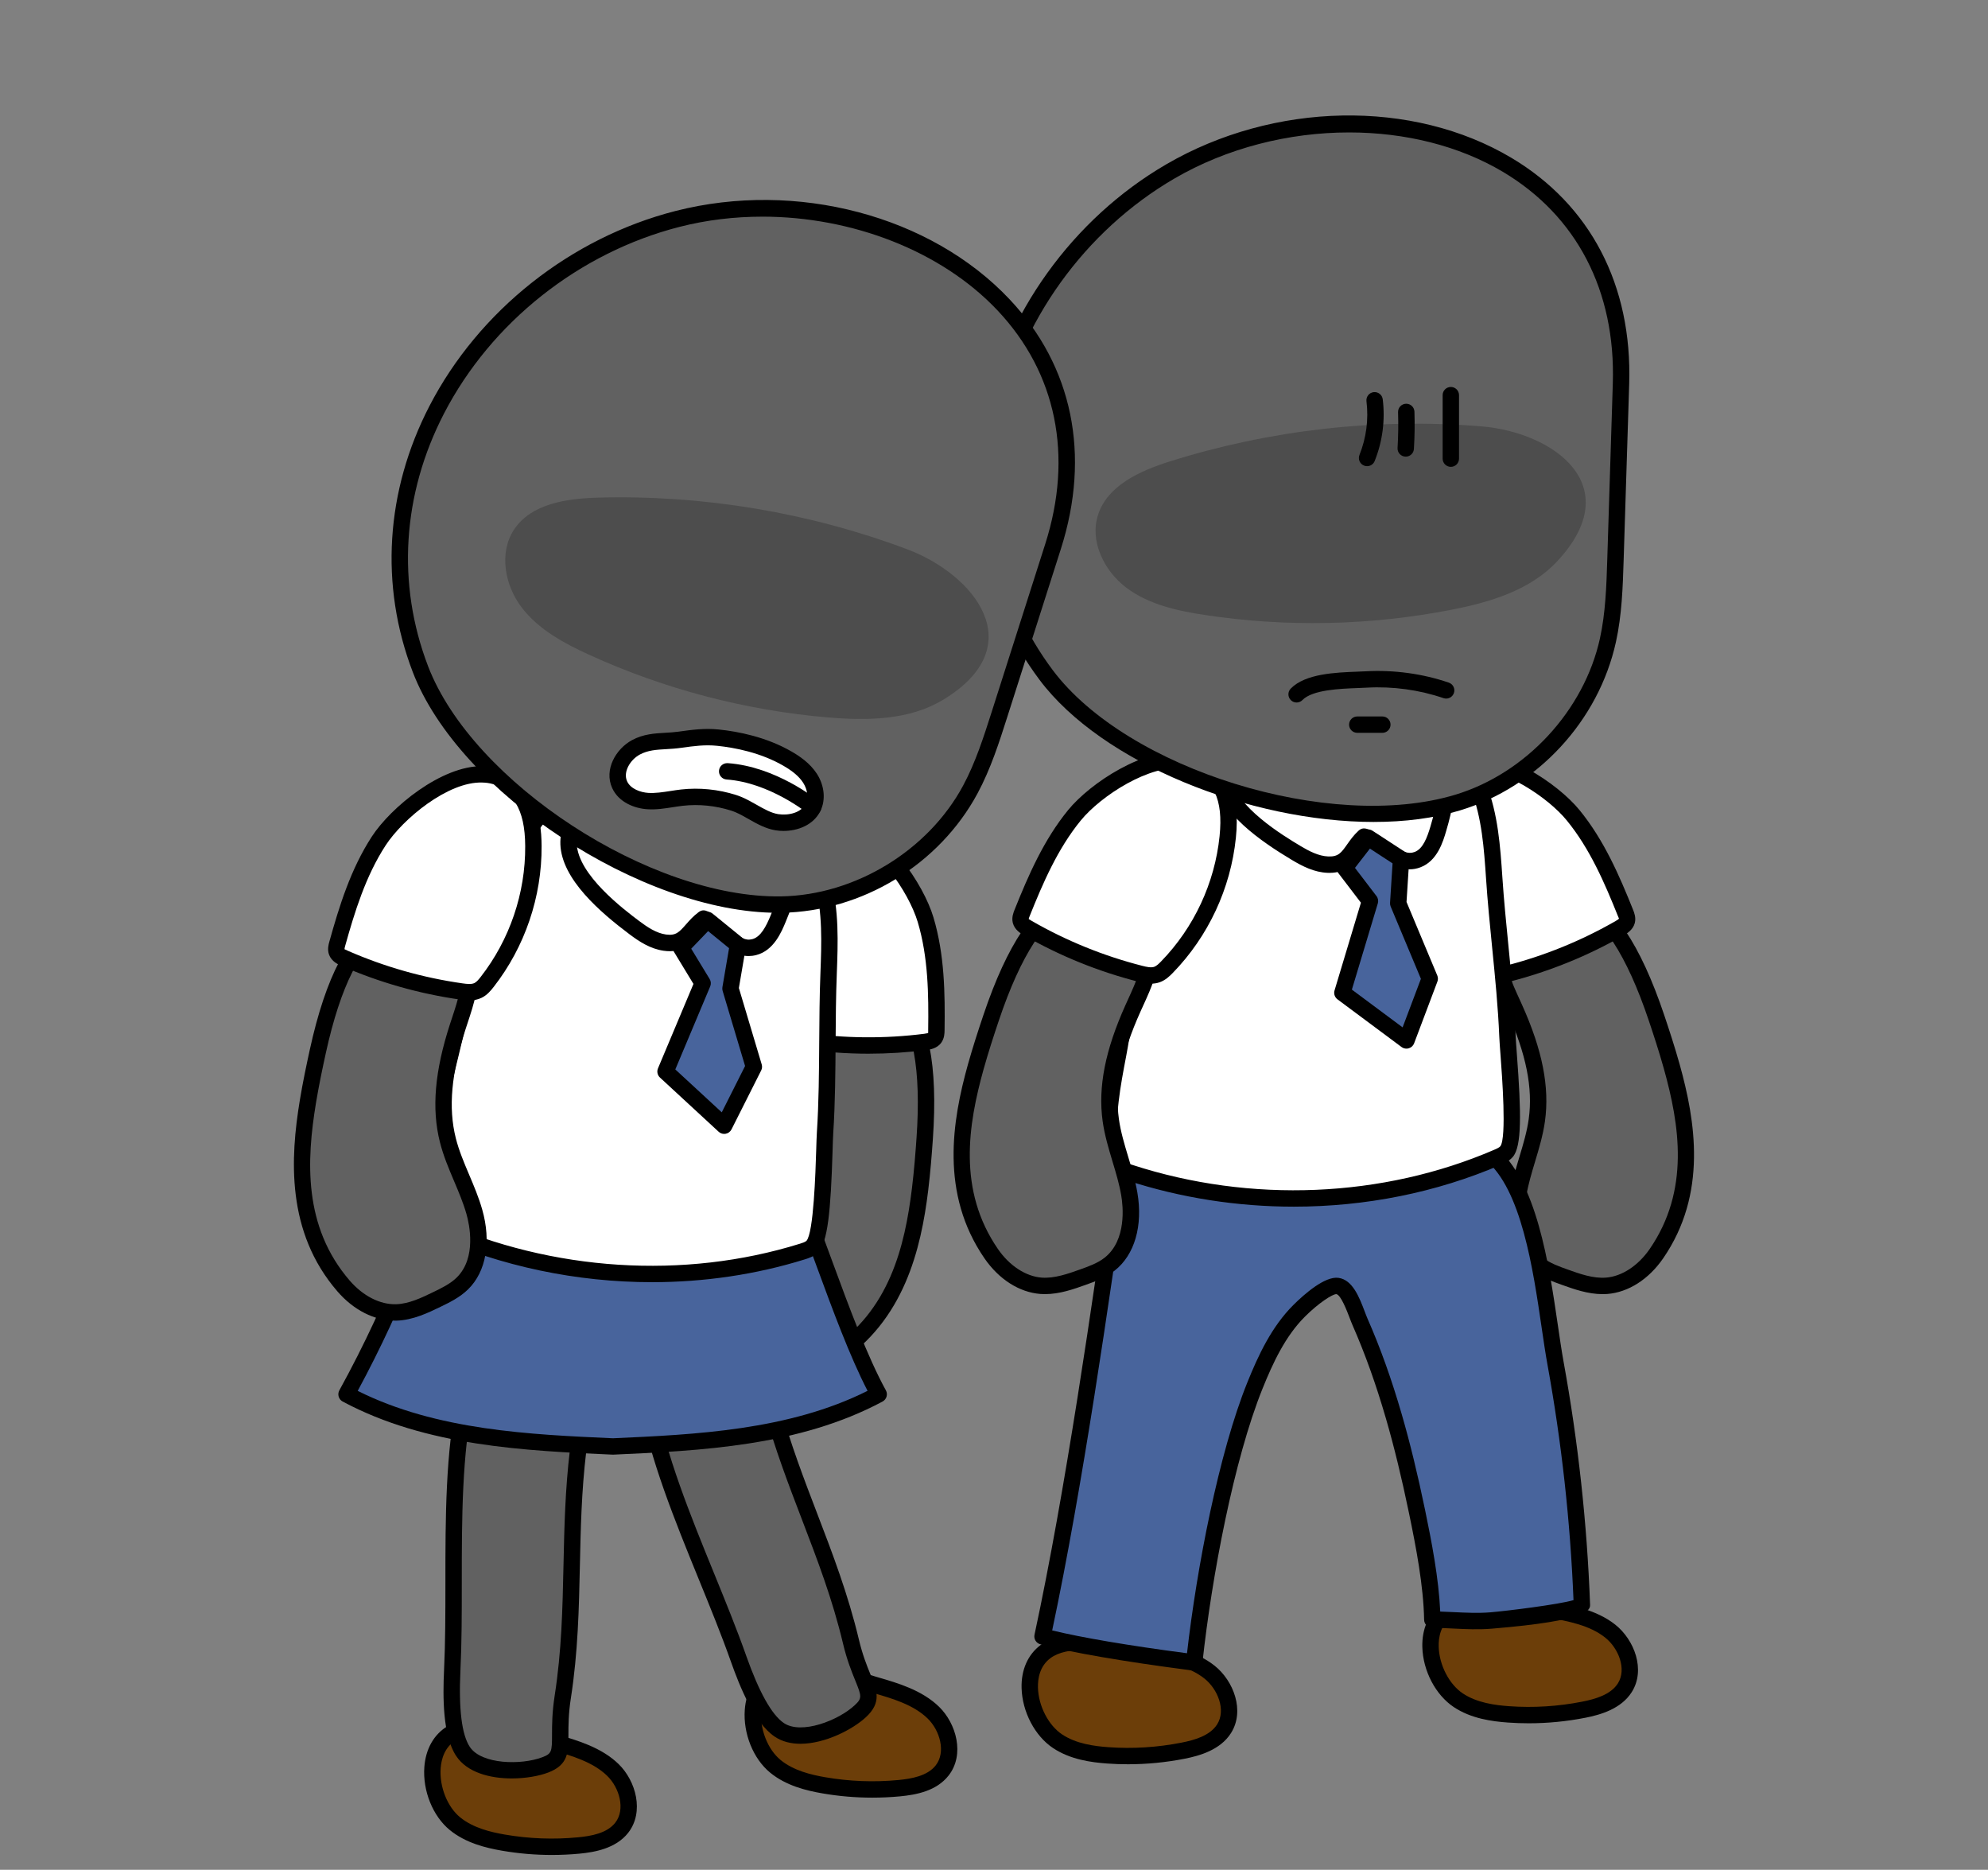 <?xml version="1.0" encoding="UTF-8"?>
<svg xmlns="http://www.w3.org/2000/svg" version="1.1" viewBox="0 0 201 189">
  <rect x="0" y="0" width="201" height="189" fill="#808080" stroke="none"/>
  <defs>
    <style>
      .cls-1 {
        fill: #48649c;
      }

      .cls-2 {
        fill: #6c3e09;
      }

      .cls-3 {
        fill: #4d4d4d;
      }

      .cls-4 {
        fill: #fff;
      }

      .cls-5 {
        fill: #616161;
      }
    </style>
  </defs>
  <!-- Generator: Adobe Illustrator 28.7.1, SVG Export Plug-In . SVG Version: 1.2.0 Build 142)  -->
  <g>
    <g id="_레이어_1" data-name="레이어_1">
      <g>
        <g>
          <path class="cls-5" d="M169.027,107.802c1.797,6.439,2.5,13.039-1.554,18.924-1.17,1.698-2.972,3.082-5.028,3.241-1.441.112-2.853-.376-4.214-.862-.96-.343-1.937-.698-2.737-1.329-2.021-1.593-2.416-4.539-1.983-7.076s1.521-4.932,1.875-7.481c.537-3.861-.651-7.763-2.252-11.317-.897-1.99-1.953-4.047-1.777-6.222.159-1.963,1.406-3.803,3.172-4.676,7.137-3.531,11.253,6.814,12.949,11.852.548,1.628,1.085,3.281,1.55,4.946h-.001Z"/>
          <path d="M162.03,130.811c-1.49,0-2.913-.51-4.079-.927-.961-.342-2.05-.731-2.971-1.457-2.003-1.58-2.858-4.52-2.286-7.866.213-1.247.577-2.456.929-3.628.394-1.308.764-2.544.942-3.827.435-3.133-.259-6.584-2.187-10.862l-.247-.543c-.875-1.914-1.778-3.895-1.6-6.086.181-2.25,1.606-4.351,3.63-5.352,1.93-.954,3.814-1.062,5.597-.322,3.319,1.377,6.102,5.516,8.502,12.652.495,1.472,1.068,3.215,1.564,4.987h0c1.589,5.697,2.836,13.074-1.67,19.618-1.463,2.121-3.521,3.432-5.647,3.597-.159.012-.318.018-.477.018v-.002ZM157.365,91.111c-.794,0-1.612.212-2.47.636-1.513.749-2.578,2.319-2.714,4.001-.143,1.763.67,3.543,1.457,5.266l.249.551c2.061,4.574,2.799,8.314,2.319,11.77-.197,1.409-.604,2.764-.998,4.075-.353,1.174-.686,2.282-.882,3.43-.177,1.026-.573,4.511,1.678,6.288.708.557,1.62.883,2.502,1.197,1.201.431,2.559.921,3.873.817,1.602-.123,3.25-1.203,4.41-2.885,4.093-5.941,3.024-12.551,1.438-18.232-.485-1.735-1.049-3.452-1.537-4.903-2.21-6.564-4.756-10.484-7.568-11.65-.577-.24-1.161-.36-1.759-.36h.002Z"/>
        </g>
        <g>
          <path class="cls-4" d="M159.055,82.404c2.371,2.9,3.895,6.388,5.29,9.864.105.261.211.545.142.817-.087.344-.419.558-.727.735-3.552,2.039-7.382,3.594-11.351,4.607-.558.142-1.156.273-1.698.078-.4-.144-.719-.449-1.015-.754-3.434-3.535-5.633-8.248-6.135-13.152-.168-1.636-.139-3.35.55-4.844,2.989-6.477,12.127-.798,14.945,2.648h-.001Z"/>
          <path d="M151.322,99.43c-.29,0-.593-.038-.892-.146-.568-.204-.984-.601-1.329-.956-3.581-3.686-5.84-8.532-6.364-13.644-.224-2.193-.027-3.87.621-5.275.906-1.961,2.437-3.132,4.433-3.386,4.144-.538,9.675,3.128,11.906,5.857,2.486,3.041,4.039,6.647,5.417,10.08.117.297.313.787.177,1.329-.182.713-.814,1.076-1.118,1.25-3.622,2.079-7.51,3.658-11.559,4.692-.325.082-.787.2-1.291.2h-.001ZM148.656,77.625c-.224,0-.444.013-.657.04-1.438.183-2.466.98-3.137,2.437-.519,1.124-.671,2.526-.479,4.412.487,4.743,2.584,9.239,5.906,12.659.226.233.466.467.701.552.315.113.755.018,1.213-.101,3.903-.996,7.652-2.518,11.143-4.523.248-.142.325-.212.346-.246-.013-.016-.088-.203-.119-.282-1.329-3.311-2.823-6.786-5.162-9.645h0c-1.91-2.337-6.379-5.303-9.758-5.303h.003Z"/>
        </g>
      </g>
      <g>
        <g>
          <path class="cls-2" d="M106.927,176.004c1.48.987,3.304,1.301,5.079,1.427,2.546.181,5.116.021,7.62-.474,1.58-.312,3.275-.858,4.136-2.219,1.154-1.824.216-4.38-1.475-5.723-1.691-1.342-3.907-1.777-6.029-2.17-2.801-.519-7.992-1.812-10.548.098-2.846,2.126-1.534,7.226,1.218,9.061h-.001Z"/>
          <path d="M114.042,178.332c-.698,0-1.397-.024-2.095-.074-1.634-.117-3.733-.4-5.479-1.565-1.837-1.224-3.115-3.661-3.179-6.065-.05-1.84.634-3.385,1.924-4.348,2.59-1.935,7.216-1.026,10.278-.425l.917.177c2.005.371,4.5.832,6.394,2.335,1.912,1.518,3.09,4.555,1.66,6.813-1.08,1.708-3.186,2.296-4.675,2.59-1.894.373-3.819.562-5.744.562h0ZM109.651,166.768c-1.36,0-2.61.214-3.446.839-1.085.81-1.285,2.067-1.26,2.977.05,1.86,1.054,3.806,2.443,4.732h0c1.422.949,3.248,1.188,4.678,1.29,2.472.178,4.962.02,7.4-.461,1.291-.253,2.866-.694,3.597-1.848.909-1.437.066-3.555-1.29-4.632-1.571-1.247-3.746-1.649-5.666-2.003l-.934-.181c-1.517-.297-3.626-.712-5.52-.712h-.002Z"/>
        </g>
        <g>
          <path class="cls-2" d="M147.445,171.862c1.48.987,3.304,1.301,5.079,1.427,2.546.181,5.116.021,7.62-.474,1.58-.312,3.275-.858,4.136-2.219,1.154-1.824.216-4.38-1.475-5.723-1.691-1.342-3.907-1.777-6.029-2.17-2.801-.519-7.992-1.812-10.548.098-2.846,2.126-1.534,7.226,1.218,9.061h0Z"/>
          <path d="M154.558,174.19c-.698,0-1.397-.024-2.092-.074-1.635-.117-3.734-.4-5.48-1.565-1.837-1.224-3.115-3.661-3.179-6.065-.05-1.84.634-3.385,1.924-4.348,2.591-1.936,7.218-1.026,10.278-.425l.917.177c2.005.371,4.5.832,6.393,2.335,1.912,1.517,3.091,4.554,1.661,6.813-1.08,1.707-3.186,2.296-4.675,2.59-1.894.373-3.819.562-5.746.562h-.001ZM150.168,162.626c-1.36,0-2.61.214-3.446.839-1.085.81-1.285,2.067-1.26,2.977.05,1.86,1.054,3.806,2.443,4.732h0c1.422.949,3.248,1.188,4.678,1.29,2.468.177,4.962.02,7.4-.461,1.291-.255,2.866-.694,3.597-1.848.909-1.437.066-3.555-1.291-4.632-1.569-1.247-3.745-1.649-5.665-2.003l-.934-.181c-1.517-.297-3.626-.712-5.52-.712h-.002Z"/>
        </g>
        <g>
          <path class="cls-1" d="M113.585,115.532c-2.189,15.334-4.918,34.733-8.179,49.876,5.236,1.411,15.661,2.664,15.338,2.636.875-8.16,3.067-20.39,6.14-27.999,1.105-2.736,2.39-5.482,4.484-7.561.687-.682,2.821-2.636,3.85-2.495,1.175.161,1.813,2.549,2.298,3.651,1.363,3.098,2.474,6.301,3.416,9.55.918,3.167,1.672,6.38,2.341,9.608.715,3.45,1.476,7.388,1.543,10.914,2.002.015,3.937.254,5.922.092.836-.068,9.225-.978,9.202-1.6-.305-8.184-1.198-16.345-2.664-24.402-1.082-5.948-1.812-17.333-6.567-21.198-4.688-3.811-13.029-4.335-18.757-4.244-1.979.031-18.054.994-18.366,3.174v-.002Z"/>
          <path d="M120.745,168.872c-.024,0-.049,0-.074-.003s-.053-.005-.078-.011l-.279-.036c-6.747-.876-12.118-1.805-15.123-2.614-.426-.115-.688-.543-.595-.973,3.142-14.591,5.802-33.232,7.939-48.211l.231-1.608h0c.14-.976.984-2.102,9.279-3.098,4.249-.51,8.8-.77,9.894-.786,9.017-.147,15.503,1.347,19.293,4.429,4.133,3.361,5.372,11.812,6.277,17.984.2,1.364.384,2.627.581,3.709,1.472,8.083,2.373,16.332,2.677,24.519.02.528.063,1.633-9.961,2.456-1.328.109-2.631.046-3.893-.016-.696-.034-1.395-.067-2.103-.074-.449-.003-.813-.364-.821-.812-.065-3.447-.821-7.362-1.526-10.761-.741-3.585-1.503-6.708-2.325-9.546-1.012-3.49-2.118-6.58-3.378-9.448-.1-.225-.205-.501-.32-.803-.24-.628-.874-2.297-1.332-2.359-.413.012-1.785.899-3.155,2.261-1.992,1.979-3.244,4.671-4.299,7.284-2.905,7.191-5.138,19.041-6.072,27.65,0,.042,0,.085-.007.131-.046.423-.41.737-.829.737h0ZM106.382,164.803c2.958.723,7.733,1.533,13.632,2.309.99-8.656,3.218-20.239,6.102-27.379,1.122-2.777,2.464-5.649,4.668-7.839,1.107-1.1,3.182-2.919,4.547-2.727,1.432.195,2.11,1.98,2.654,3.413.104.271.198.522.287.725,1.291,2.933,2.421,6.091,3.454,9.652.834,2.88,1.606,6.044,2.358,9.67.666,3.218,1.379,6.893,1.533,10.27.461.015.918.036,1.375.059,1.263.059,2.459.117,3.678.02,1.638-.135,6.943-.791,8.422-1.234-.32-7.948-1.204-15.951-2.631-23.795-.201-1.097-.388-2.379-.592-3.765-.865-5.902-2.049-13.984-5.684-16.938-3.43-2.791-9.749-4.187-18.22-4.059-3.915.062-16.338,1.172-17.571,2.545l-.218,1.526c-2.103,14.74-4.712,33.019-7.793,47.545v.002ZM159.11,162.232v.003-.003Z"/>
        </g>
      </g>
      <g>
        <g>
          <path class="cls-4" d="M113.045,106.618c-.59,3.094-1.182,6.244-.834,9.374.075.679.219,1.401.708,1.878.355.346.844.513,1.315.667,12.043,3.917,25.526,3.468,37.172-1.557.335-.145.68-.301.919-.577,1.09-1.261.175-9.531.091-11.604-.215-5.3-.989-10.722-1.342-16.053-.213-3.119-.438-6.295-1.578-9.207-2.358-6.022-8.686-10.114-15.151-10.282-19.824-.517-18.652,23.464-21.301,37.361h0Z"/>
          <path d="M130.812,121.97c-5.685,0-11.396-.878-16.834-2.646-.477-.155-1.131-.368-1.637-.863-.681-.662-.864-1.573-.954-2.378-.364-3.285.251-6.506.844-9.62h0c.458-2.4.799-5.103,1.162-7.964,1.719-13.596,3.932-30.527,20.974-30.07,6.941.181,13.48,4.625,15.901,10.808,1.198,3.06,1.42,6.31,1.633,9.453.151,2.279.384,4.619.608,6.881.301,3.022.612,6.148.736,9.195.016.404.065,1.047.124,1.831.442,5.887.508,9.279-.417,10.348-.373.431-.88.651-1.217.795-6.517,2.812-13.698,4.23-20.923,4.23h0ZM133.724,70.077c-15.065,0-16.989,15.199-18.687,28.63-.365,2.888-.71,5.615-1.177,8.066h0c-.572,2.994-1.163,6.091-.825,9.127.057.514.156,1.077.462,1.376.214.208.561.332.994.473,11.975,3.893,25.309,3.335,36.589-1.53.27-.117.503-.224.619-.359.64-.874.173-7.095.018-9.14-.061-.808-.109-1.471-.127-1.887-.121-2.998-.43-6.099-.728-9.098-.226-2.276-.461-4.629-.613-6.935-.205-3.016-.417-6.137-1.522-8.96-2.185-5.58-8.108-9.592-14.402-9.756-.202-.005-.403-.007-.6-.007h-.001ZM113.046,106.618h.013-.013Z"/>
        </g>
        <path d="M134.42,88.23c-.059,0-.12,0-.181-.003-1.351-.051-2.537-.655-3.617-1.301h-.001c-3.145-1.883-7.386-4.791-7.89-8.286-.224-1.548.299-3.024,1.553-4.386,1.014-1.1,2.435-1.888,4.469-2.481,2.347-.68,4.57-.88,6.611-.594,2.689.377,5.159,1.622,7.219,2.789,1.438.814,3.041,1.825,3.843,3.506.975,2.048.43,4.354-.213,6.539-.31,1.057-.89,3.022-2.61,3.659-1.509.563-2.649-.191-3.568-.795l-.346-.239c-.717-.502-1.247-.857-1.581-1.063-.191.225-.36.465-.535.713-.644.912-1.371,1.941-3.152,1.941h-.001ZM131.471,85.504c.892.533,1.852,1.031,2.83,1.068,1.03.037,1.317-.389,1.917-1.238.301-.427.642-.909,1.128-1.356.616-.568,1.238-.133,3.291,1.303l.27.187c.909.596,1.434.905,2.121.65.828-.307,1.256-1.418,1.598-2.574.574-1.955,1.03-3.837.305-5.359-.593-1.246-1.944-2.087-3.164-2.777-1.925-1.091-4.218-2.251-6.633-2.59-1.812-.256-3.8-.071-5.918.544-1.732.504-2.912,1.144-3.713,2.013-.913.991-1.283,1.98-1.132,3.026.45,3.12,5.456,6.116,7.102,7.102h-.002Z"/>
        <g>
          <polygon class="cls-1" points="138.319 84.667 135.953 87.724 138.513 91.078 135.724 100.349 142.2 105.168 144.555 98.926 141.37 91.313 141.653 86.84 138.319 84.667"/>
          <path d="M142.2,105.996c-.177,0-.351-.055-.495-.163l-6.476-4.819c-.279-.209-.399-.569-.298-.903l2.668-8.866-2.304-3.018c-.228-.299-.226-.713.003-1.01l2.367-3.057c.267-.342.747-.421,1.107-.187l3.334,2.172c.251.163.394.449.375.747l-.272,4.28,3.111,7.434c.081.195.085.414.011.612l-2.355,6.242c-.092.243-.293.429-.542.503-.077.022-.155.032-.233.032h-.001ZM136.685,100.031l5.128,3.816,1.851-4.906-3.059-7.309c-.049-.117-.07-.245-.062-.372l.253-3.991-2.289-1.492-1.51,1.949,2.174,2.848c.162.212.212.487.135.741l-2.622,8.714v.002Z"/>
        </g>
      </g>
      <g>
        <g>
          <path class="cls-5" d="M98.666,107.802c-1.797,6.439-2.5,13.039,1.554,18.924,1.17,1.698,2.972,3.082,5.028,3.241,1.441.112,2.853-.376,4.214-.862.96-.343,1.937-.698,2.737-1.329,2.021-1.593,2.416-4.539,1.983-7.076-.433-2.536-1.521-4.932-1.875-7.481-.537-3.861.651-7.763,2.252-11.317.897-1.99,1.953-4.047,1.777-6.222-.159-1.963-1.406-3.803-3.172-4.676-7.137-3.531-11.253,6.814-12.949,11.852-.548,1.628-1.085,3.281-1.55,4.946h0Z"/>
          <path d="M105.661,130.811c-.158,0-.317-.005-.476-.018-2.126-.164-4.185-1.476-5.647-3.597-4.507-6.544-3.26-13.921-1.67-19.618h0c.496-1.771,1.069-3.515,1.564-4.987,2.401-7.136,5.183-11.275,8.502-12.652,1.785-.741,3.67-.633,5.597.322,2.025,1.001,3.45,3.102,3.63,5.353.177,2.192-.727,4.174-1.602,6.089l-.245.539c-1.928,4.278-2.622,7.729-2.187,10.862.178,1.283.549,2.52.942,3.827.352,1.172.716,2.381.929,3.629.572,3.345-.283,6.285-2.288,7.865-.919.727-2.009,1.115-2.971,1.459-1.166.417-2.591.926-4.079.926h0ZM99.463,108.024h0c-1.585,5.681-2.654,12.291,1.438,18.232,1.159,1.682,2.808,2.762,4.41,2.885,1.296.1,2.668-.386,3.872-.817.883-.314,1.796-.64,2.502-1.197,2.253-1.777,1.856-5.262,1.68-6.286-.195-1.149-.528-2.257-.882-3.431-.394-1.312-.801-2.667-.998-4.075-.48-3.457.257-7.196,2.319-11.77l.248-.547c.787-1.724,1.6-3.506,1.459-5.269-.136-1.682-1.201-3.252-2.714-4.001-1.503-.743-2.888-.834-4.229-.276-2.812,1.167-5.359,5.086-7.568,11.65-.488,1.451-1.052,3.168-1.537,4.903h0Z"/>
        </g>
        <g>
          <path class="cls-4" d="M108.638,82.404c-2.371,2.9-3.895,6.388-5.29,9.864-.105.261-.211.545-.142.817.087.344.419.558.727.735,3.552,2.039,7.382,3.594,11.351,4.607.558.142,1.156.273,1.698.078.4-.144.719-.449,1.015-.754,3.434-3.535,5.633-8.248,6.135-13.152.168-1.636.139-3.35-.55-4.844-2.989-6.477-12.127-.798-14.945,2.648h.001Z"/>
          <path d="M116.37,99.43c-.504,0-.967-.118-1.291-.2-4.048-1.034-7.936-2.613-11.559-4.691-.303-.175-.936-.538-1.116-1.248-.139-.55.058-1.039.175-1.331,1.378-3.433,2.931-7.039,5.417-10.08h0c2.23-2.729,7.753-6.391,11.906-5.857,1.995.253,3.527,1.424,4.433,3.386.648,1.405.845,3.082.621,5.275-.524,5.112-2.784,9.958-6.364,13.644-.345.356-.762.752-1.329.956-.298.107-.603.146-.892.146h-.001ZM104.015,92.901c.019,0,.102.07.33.202,3.492,2.004,7.241,3.526,11.143,4.522.462.118.901.211,1.213.101.235-.085.475-.32.701-.552,3.322-3.42,5.419-7.916,5.906-12.659.193-1.886.04-3.288-.479-4.412-.671-1.457-1.699-2.254-3.137-2.437-3.424-.439-8.377,2.77-10.414,5.262h0c-2.339,2.859-3.833,6.334-5.163,9.648-.028.071-.105.261-.104.326,0,0,0,0,.003,0h.001ZM108.637,82.404h.013-.013Z"/>
        </g>
      </g>
      <g>
        <g>
          <path class="cls-2" d="M78.387,178.533c1.374,1.13,3.158,1.624,4.911,1.927,2.515.434,5.088.532,7.629.289,1.603-.153,3.345-.527,4.337-1.795,1.33-1.7.652-4.337-.896-5.842-1.548-1.504-3.71-2.158-5.783-2.761-2.735-.796-7.771-2.601-10.505-.956-3.045,1.832-2.248,7.037.308,9.137h0Z"/>
          <path d="M88.195,181.707c-1.689,0-3.374-.143-5.039-.431-1.612-.278-3.672-.767-5.296-2.102h0c-1.705-1.402-2.733-3.955-2.557-6.352.135-1.836.969-3.306,2.348-4.135,2.769-1.67,7.28-.303,10.266.601l.898.268c1.958.569,4.395,1.278,6.128,2.962,1.751,1.701,2.621,4.84.972,6.947-1.228,1.571-3.269,1.952-4.91,2.11-.935.088-1.873.132-2.809.132h-.001ZM78.912,177.893c1.324,1.089,3.114,1.507,4.526,1.751,2.442.421,4.933.518,7.409.28,1.31-.125,2.923-.407,3.763-1.482,1.047-1.339.422-3.529-.821-4.736-1.437-1.398-3.562-2.015-5.436-2.56l-.915-.274c-2.542-.768-6.793-2.055-8.932-.768-1.161.7-1.484,1.929-1.55,2.838-.136,1.855.669,3.892,1.957,4.95h0Z"/>
        </g>
        <g>
          <path class="cls-5" d="M74.672,167.658c.787,2.227,2.227,5.908,4.113,7.191,2.249,1.53,6.434-.23,8.21-1.889,1.833-1.713.125-2.481-.955-7.023-2.01-8.448-5.669-15.229-7.973-23.636-.915-3.339-2.641-6.238-6.219-7.103-4.106-.993-7.266,1.382-6.386,6.269,1.551,8.611,6.275,17.89,9.21,26.19h0Z"/>
          <path d="M80.932,176.262c-.95,0-1.854-.212-2.613-.728-2.051-1.395-3.51-5.006-4.428-7.599h0c-.944-2.671-2.056-5.396-3.233-8.283-2.432-5.964-4.947-12.13-6.011-18.036-.458-2.541.078-4.685,1.511-6.034,1.401-1.321,3.545-1.754,5.885-1.188,3.397.822,5.629,3.337,6.822,7.69,1.058,3.857,2.428,7.435,3.754,10.894,1.542,4.023,3.136,8.184,4.226,12.769.369,1.552.81,2.634,1.164,3.504.667,1.638,1.15,2.823-.449,4.315-1.329,1.24-4.136,2.696-6.628,2.696ZM75.452,167.382c1.3,3.67,2.578,5.952,3.798,6.782,1.76,1.197,5.51-.249,7.179-1.809.74-.692.694-.89.046-2.481-.355-.874-.843-2.069-1.241-3.745-1.066-4.478-2.57-8.404-4.162-12.56-1.34-3.496-2.725-7.111-3.804-11.049-1.034-3.769-2.818-5.84-5.614-6.517-1.786-.433-3.374-.147-4.359.783-1.011.953-1.372,2.564-1.017,4.535,1.033,5.735,3.515,11.82,5.915,17.705,1.184,2.904,2.303,5.649,3.26,8.356h0Z"/>
        </g>
      </g>
      <g>
        <g>
          <path class="cls-2" d="M45.986,184.326c1.374,1.13,3.158,1.624,4.911,1.927,2.515.434,5.088.532,7.629.289,1.603-.153,3.345-.527,4.337-1.795,1.33-1.7.652-4.337-.896-5.842-1.548-1.504-3.71-2.158-5.783-2.761-2.735-.796-7.771-2.601-10.505-.956-3.045,1.832-2.248,7.037.308,9.137h0Z"/>
          <path d="M55.789,187.5c-1.686,0-3.37-.144-5.033-.431-1.613-.278-3.672-.767-5.296-2.102h0c-1.705-1.403-2.733-3.958-2.556-6.355.135-1.836.969-3.303,2.348-4.133,2.77-1.665,7.28-.301,10.265.603l.898.268c1.958.569,4.395,1.278,6.128,2.962,1.751,1.701,2.619,4.84.972,6.947-1.244,1.589-3.399,1.964-4.911,2.108-.936.089-1.876.133-2.815.133h0ZM46.511,183.686c1.324,1.088,3.114,1.507,4.526,1.751,2.446.422,4.94.518,7.409.279,1.311-.124,2.923-.404,3.763-1.48,1.047-1.339.421-3.529-.821-4.736-1.438-1.398-3.562-2.015-5.437-2.56l-.915-.274c-2.541-.767-6.792-2.053-8.932-.768-1.16.698-1.483,1.928-1.55,2.835-.137,1.856.668,3.893,1.956,4.953h0Z"/>
        </g>
        <g>
          <path class="cls-5" d="M45.725,168.829c-.112,2.359-.171,6.312,1.09,8.212,1.504,2.266,6.043,2.218,8.315,1.354,2.345-.893,1.053-2.25,1.769-6.863,1.332-8.581.507-16.242,1.55-24.896.414-3.437-.088-6.774-3.073-8.926-3.427-2.471-7.25-1.466-8.281,3.391-1.818,8.558-.951,18.935-1.369,27.728h-.001Z"/>
          <path d="M51.745,179.765c-2.179,0-4.504-.585-5.62-2.266-1.374-2.071-1.358-5.961-1.227-8.709.134-2.828.135-5.771.136-8.887,0-6.443.003-13.102,1.25-18.975.537-2.526,1.844-4.307,3.68-5.016,1.798-.696,3.944-.283,5.897,1.126,2.836,2.045,3.952,5.217,3.411,9.697-.479,3.97-.561,7.799-.641,11.502-.093,4.309-.189,8.764-.913,13.422-.245,1.577-.245,2.745-.246,3.683,0,1.77-.002,3.048-2.046,3.827-.922.351-2.271.596-3.68.596h-.001ZM51.773,137.239c-.425,0-.834.073-1.213.22-1.296.5-2.239,1.855-2.656,3.815-1.211,5.701-1.213,12.273-1.214,18.629,0,3.136,0,6.097-.138,8.965h0c-.185,3.887.135,6.482.953,7.714,1.177,1.773,5.196,1.852,7.33,1.039.946-.361.979-.562.979-2.28,0-.944.002-2.234.266-3.936.706-4.55.797-8.753.893-13.203.081-3.744.164-7.614.652-11.666.468-3.88-.401-6.471-2.736-8.155-1.041-.751-2.127-1.142-3.117-1.142h0Z"/>
        </g>
      </g>
      <g>
        <g>
          <path class="cls-5" d="M93.022,120.25c-.817,6.635-2.707,12.998-8.712,16.871-1.733,1.118-3.929,1.702-5.888,1.058-1.373-.451-2.489-1.444-3.559-2.416-.754-.685-1.519-1.389-2.015-2.279-1.253-2.247-.485-5.12.89-7.294,1.375-2.175,3.301-3.968,4.608-6.184,1.981-3.358,2.385-7.416,2.273-11.313-.062-2.182-.247-4.487.752-6.427.901-1.751,2.76-2.969,4.726-3.097,7.946-.515,7.768,10.618,7.395,15.92-.12,1.713-.26,3.446-.471,5.161h0Z"/>
          <path d="M80.151,139.276c-.687,0-1.356-.102-1.987-.31-1.578-.518-2.842-1.668-3.858-2.59-.754-.685-1.609-1.461-2.182-2.49-1.242-2.228-.901-5.271.915-8.139.676-1.07,1.477-2.046,2.251-2.993.866-1.057,1.685-2.056,2.343-3.171,1.607-2.725,2.292-6.177,2.158-10.867l-.019-.599c-.071-2.103-.143-4.278.862-6.232,1.033-2.007,3.157-3.399,5.41-3.544,2.145-.138,3.928.486,5.292,1.856,2.535,2.549,3.51,7.439,2.983,14.948-.109,1.546-.249,3.373-.475,5.205h0c-.723,5.871-2.409,13.16-9.086,17.465-1.49.961-3.093,1.46-4.608,1.46h0ZM86.628,99.978c-.156,0-.315.005-.477.016-1.684.109-3.271,1.149-4.043,2.649-.809,1.572-.743,3.528-.68,5.419l.019.607c.144,5.015-.615,8.751-2.387,11.755-.722,1.225-1.62,2.321-2.488,3.38-.777.949-1.511,1.844-2.133,2.827-.557.88-2.263,3.943-.868,6.448.441.791,1.157,1.441,1.849,2.069.946.86,2.017,1.835,3.26,2.242,1.526.503,3.463.142,5.181-.967,6.064-3.91,7.618-10.422,8.339-16.276.221-1.793.36-3.594.466-5.119.486-6.908-.357-11.505-2.505-13.663-.926-.932-2.086-1.389-3.533-1.389v.002Z"/>
        </g>
        <g>
          <path class="cls-4" d="M93.584,92.97c1.073,3.589,1.139,7.394,1.09,11.14-.004.281-.015.584-.184.809-.212.284-.602.354-.953.399-4.063.516-8.197.478-12.25-.113-.57-.083-1.172-.193-1.597-.581-.314-.287-.491-.691-.647-1.087-1.811-4.584-2.028-9.78-.606-14.5.475-1.575,1.16-3.146,2.37-4.26,5.25-4.829,11.501,3.927,12.777,8.192h0Z"/>
          <path d="M87.826,106.509c-2.226,0-4.451-.162-6.658-.484-.673-.097-1.443-.247-2.036-.79-.448-.408-.678-.934-.859-1.394-1.887-4.779-2.111-10.121-.628-15.042.637-2.111,1.463-3.583,2.603-4.63,1.591-1.462,3.459-1.951,5.393-1.421,4.035,1.109,7.728,6.608,8.739,9.985h0c1.127,3.769,1.173,7.693,1.123,11.388-.004.317-.012.845-.348,1.294-.439.589-1.164.681-1.513.725-1.93.245-3.873.368-5.815.368h0ZM84.122,84.193c-.977,0-1.885.396-2.754,1.194-.911.839-1.591,2.075-2.137,3.89-1.376,4.565-1.169,9.522.583,13.956.119.302.249.609.435.781.247.225.706.307,1.157.372,3.984.581,8.031.617,12.026.112.282-.036.381-.071.414-.094-.005-.022-.002-.22,0-.305.048-3.566.005-7.346-1.054-10.891h0c-.923-3.083-4.257-7.946-7.591-8.862-.369-.102-.728-.152-1.078-.152h0Z"/>
        </g>
      </g>
      <g>
        <path class="cls-1" d="M81.877,123.778c1.899,4.919,4.424,12.54,6.966,17.16-8.128,4.353-17.693,4.859-26.903,5.272-9.211-.413-18.776-.919-26.903-5.272,2.541-4.62,4.771-9.411,6.67-14.33l40.171-2.83h-.001Z"/>
        <path d="M61.976,147.037c-8.888-.395-18.878-.843-27.331-5.37-.195-.105-.34-.283-.403-.495-.063-.213-.038-.441.068-.635,2.518-4.577,4.746-9.364,6.624-14.228.115-.301.394-.506.714-.528l40.171-2.83c.382-.022.7.19.83.528.47,1.217.979,2.602,1.517,4.065,1.649,4.485,3.518,9.569,5.402,12.993.107.194.131.422.068.635-.063.212-.208.39-.403.495-8.453,4.527-18.443,4.975-27.257,5.37ZM36.168,140.59c7.971,3.993,17.432,4.416,25.808,4.791,8.308-.375,17.768-.798,25.741-4.795-1.803-3.488-3.551-8.241-5.106-12.47-.452-1.229-.884-2.404-1.289-3.469l-39.035,2.75c-1.761,4.501-3.816,8.933-6.12,13.193h.001Z"/>
      </g>
      <g>
        <g>
          <path class="cls-4" d="M44.076,112.154c-.913,3.014-1.834,6.084-1.818,9.234.003.683.07,1.417.506,1.942.317.382.785.599,1.238.802,11.563,5.166,25.018,6.141,37.129,2.373.348-.108.708-.228.974-.477,1.217-1.139,1.18-9.459,1.315-11.53.345-5.293.148-10.767.359-16.105.118-3.124.229-6.307-.598-9.322-1.71-6.237-7.571-10.973-13.982-11.823-19.659-2.605-21.024,21.366-25.123,34.906Z"/>
          <path d="M65.917,129.603c-7.593,0-15.25-1.588-22.252-4.716-.459-.205-1.087-.485-1.538-1.027-.607-.733-.694-1.66-.698-2.468-.017-3.3.934-6.44,1.854-9.477l.793.24-.793-.24c.708-2.339,1.333-4.991,1.995-7.799,3.145-13.338,7.074-29.942,24.029-27.689,6.883.913,12.917,6.022,14.672,12.425.868,3.165.745,6.422.627,9.572-.09,2.284-.106,4.635-.121,6.909-.02,3.037-.041,6.177-.239,9.22-.026.403-.045,1.046-.069,1.827-.18,5.905-.473,9.288-1.506,10.254-.413.387-.921.546-1.293.662-4.959,1.544-10.194,2.308-15.461,2.308h0ZM66.353,77.881c-13.188,0-16.509,14.091-19.462,26.615-.668,2.834-1.299,5.51-2.022,7.899-.884,2.92-1.798,5.938-1.782,8.989.003.516.042,1.088.315,1.418.189.226.522.387.938.573,11.495,5.135,24.815,5.99,36.544,2.339.229-.071.517-.162.655-.29.729-.803.919-7.044.982-9.094.024-.806.045-1.469.072-1.885.195-2.994.216-6.11.236-9.123.015-2.288.03-4.654.122-6.962.114-3.023.231-6.151-.569-9.07-1.585-5.779-7.051-10.393-13.292-11.221-.956-.127-1.869-.188-2.737-.188h0Z"/>
        </g>
        <path d="M75.692,96.638c-1.151,0-1.994-.692-2.696-1.267l-.317-.272c-.661-.576-1.151-.986-1.462-1.226-.214.204-.407.425-.608.653-.76.867-1.625,1.852-3.518,1.575-1.339-.192-2.454-.919-3.459-1.676h0c-2.929-2.203-6.84-5.542-6.974-9.071-.059-1.564.616-2.976,2.007-4.198,1.125-.988,2.621-1.622,4.706-1.996,2.403-.429,4.635-.394,6.635.107,2.636.659,4.96,2.156,6.885,3.535,1.345.962,2.832,2.135,3.451,3.892.755,2.139-.031,4.374-.901,6.48-.419,1.017-1.2,2.911-2.981,3.364-.272.069-.528.1-.771.1h.003ZM71.13,92.019c.536,0,1.211.588,2.638,1.83l.246.213c.838.687,1.322,1.053,2.041.87.856-.218,1.399-1.278,1.858-2.391.779-1.884,1.43-3.707.87-5.297-.458-1.302-1.713-2.28-2.853-3.096-1.799-1.287-3.957-2.683-6.323-3.275-1.771-.444-3.77-.471-5.942-.083-1.775.317-3.016.829-3.905,1.609-1.012.89-1.486,1.835-1.445,2.891.119,3.151,4.782,6.658,6.315,7.81h0c.829.624,1.73,1.221,2.699,1.36,1.011.143,1.352-.247,2.037-1.029.344-.392.735-.837,1.265-1.229.166-.123.326-.185.5-.185v.002Z"/>
        <g>
          <polygon class="cls-1" points="71.525 92.992 68.849 95.782 71.042 99.388 67.289 108.313 73.221 113.788 76.221 107.83 73.857 99.923 74.611 95.504 71.525 92.992"/>
          <path d="M73.221,114.616c-.206,0-.408-.077-.562-.22l-5.931-5.476c-.256-.236-.336-.608-.202-.929l3.588-8.535-1.973-3.245c-.195-.321-.15-.733.11-1.004l2.676-2.79c.298-.312.786-.342,1.121-.069l3.086,2.512c.231.189.344.487.293.782l-.721,4.228,2.308,7.721c.061.202.042.421-.053.609l-3,5.959c-.117.233-.336.396-.592.444-.049.008-.098.012-.148.012h0ZM68.278,108.098l4.697,4.337,2.358-4.683-2.27-7.591c-.036-.123-.044-.251-.023-.376l.673-3.943-2.119-1.725-1.707,1.779,1.862,3.062c.138.226.159.506.056.751,0,0-3.527,8.389-3.527,8.389Z"/>
        </g>
      </g>
      <g>
        <g>
          <path class="cls-5" d="M31.133,111.341c-1.088,6.596-1.069,13.234,3.6,18.643,1.347,1.561,3.289,2.741,5.35,2.676,1.444-.046,2.796-.683,4.096-1.314.917-.445,1.849-.904,2.576-1.618,1.836-1.803,1.909-4.775,1.203-7.249s-2.048-4.738-2.677-7.233c-.953-3.78-.196-7.787,1.01-11.494.675-2.075,1.502-4.235,1.091-6.379-.371-1.934-1.811-3.627-3.661-4.304-7.478-2.735-10.447,7.996-11.585,13.188-.368,1.677-.723,3.38-1.004,5.085h.001Z"/>
          <path d="M39.918,133.49c-2.07,0-4.178-1.072-5.812-2.966-5.192-6.013-4.752-13.482-3.79-19.318h0c.298-1.809.679-3.606,1.012-5.125,1.612-7.355,3.928-11.771,7.078-13.501,1.695-.93,3.579-1.028,5.601-.288,2.121.775,3.765,2.709,4.19,4.927.414,2.16-.27,4.226-.932,6.225l-.186.565c-1.451,4.462-1.767,7.97-.994,11.037.316,1.255.82,2.444,1.353,3.703.477,1.124.969,2.288,1.316,3.504.932,3.265.401,6.281-1.42,8.067-.841.826-1.879,1.329-2.796,1.773-1.235.6-2.773,1.345-4.431,1.397-.063.003-.127.003-.191.003l.002-.003ZM31.95,111.475c-.96,5.82-1.305,12.505,3.409,17.968,1.335,1.546,3.062,2.44,4.697,2.389,1.304-.04,2.609-.673,3.761-1.232.802-.388,1.711-.828,2.356-1.463,2.047-2.009,1.273-5.43.987-6.43-.319-1.119-.77-2.185-1.248-3.314-.534-1.26-1.087-2.565-1.434-3.945-.853-3.382-.527-7.181,1.025-11.954l.189-.573c.595-1.797,1.21-3.656.877-5.393-.317-1.657-1.547-3.103-3.132-3.682-1.574-.574-2.957-.514-4.234.185-2.669,1.466-4.775,5.639-6.258,12.404-.328,1.498-.703,3.269-.996,5.041h.001Z"/>
        </g>
        <g>
          <path class="cls-4" d="M38.288,85.01c-2.042,3.141-3.179,6.773-4.188,10.381-.076.271-.15.564-.052.828.124.332.477.509.802.651,3.753,1.642,7.729,2.771,11.784,3.347.57.081,1.179.145,1.696-.107.382-.187.666-.524.927-.86,3.03-3.887,4.704-8.811,4.671-13.74-.011-1.645-.225-3.346-1.073-4.755-3.675-6.114-12.142.524-14.569,4.255h.002Z"/>
          <path d="M47.454,101.118c-.316,0-.63-.038-.936-.081-4.137-.588-8.174-1.734-11.999-3.408-.32-.14-.988-.431-1.246-1.12-.197-.526-.055-1.036.03-1.34.996-3.561,2.148-7.313,4.292-10.61h0c1.922-2.954,7.044-7.18,11.199-7.115,2.01.036,3.661,1.033,4.774,2.885,1.047,1.742,1.181,3.789,1.191,5.176.034,5.14-1.686,10.202-4.846,14.255-.304.391-.674.83-1.216,1.096-.409.2-.827.263-1.242.263h-.001ZM34.834,95.948c.02,0,.111.06.348.162,3.689,1.614,7.581,2.72,11.569,3.287.47.068.92.114,1.217-.03.224-.11.437-.369.638-.626,2.931-3.761,4.528-8.457,4.496-13.226-.013-1.895-.316-3.273-.954-4.334-.826-1.375-1.933-2.056-3.384-2.081-3.447-.122-8.027,3.664-9.781,6.362h0c-2.016,3.101-3.124,6.716-4.085,10.153-.022.081-.075.271-.068.335,0,0,.002,0,.004,0h0Z"/>
        </g>
      </g>
      <g>
        <g>
          <path class="cls-5" d="M118.317,17.335c-17.368,10.115-25.309,33.849-12.554,50.882,7.869,10.508,29.063,16.706,41.622,12.905,7.48-2.264,13.511-8.78,15.189-16.413.585-2.662.673-5.405.759-8.13.187-5.932.374-11.863.561-17.795.788-25.001-27.211-32.145-45.577-21.449h0Z"/>
          <path d="M138.9,83.084c-12.496,0-27.492-5.949-33.8-14.371-5.62-7.506-7.656-16.856-5.733-26.33,2.16-10.631,9.088-20.263,18.534-25.764,10.897-6.347,24.933-6.612,34.921-.66,7.988,4.76,12.214,12.876,11.9,22.851l-.561,17.794c-.086,2.724-.175,5.541-.778,8.281-1.754,7.978-7.939,14.662-15.758,17.029-2.636.797-5.603,1.169-8.725,1.169h0ZM136.407,13.387c-6.092,0-12.347,1.562-17.674,4.664h0c-9.044,5.267-15.677,14.487-17.742,24.662-1.828,9.004.102,17.885,5.436,25.007,7.537,10.068,28.086,16.426,40.718,12.609,7.142-2.162,13.017-8.511,14.62-15.799.569-2.591.657-5.33.74-7.978l.561-17.794c.294-9.346-3.645-16.937-11.092-21.376-4.478-2.669-9.953-3.995-15.567-3.995Z"/>
        </g>
        <path class="cls-3" d="M118.274,46.643c-2.997.944-6.302,2.418-7.259,5.411-.859,2.686.638,5.69,2.898,7.375s5.124,2.313,7.911,2.735c8.248,1.249,16.71,1.071,24.899-.524,3.916-.763,7.98-1.97,10.704-4.885,7.203-7.709-.402-13.069-7.663-13.66-10.585-.861-21.361.359-31.49,3.547h0Z"/>
        <path d="M131.095,71.01c-.209,0-.417-.078-.578-.235-.328-.32-.334-.844-.015-1.172,1.473-1.511,4.515-1.626,6.735-1.711.314-.012.605-.023.865-.038,2.827-.154,5.729.239,8.383,1.147.433.148.663.619.515,1.052-.148.432-.619.663-1.052.516-2.454-.841-5.131-1.207-7.754-1.061-.268.015-.57.026-.894.039-1.832.069-4.601.175-5.612,1.212-.162.166-.377.25-.593.25h0Z"/>
        <path d="M139.766,74.075h-2.537c-.457,0-.828-.371-.828-.828s.371-.828.828-.828h2.537c.457,0,.828.371.828.828s-.371.828-.828.828Z"/>
        <path d="M138.221,47.122c-.102,0-.208-.019-.309-.06-.425-.171-.631-.652-.46-1.077.688-1.713.933-3.589.708-5.423-.055-.454.267-.868.721-.923.457-.054.868.268.923.721.259,2.112-.023,4.27-.816,6.242-.129.324-.441.52-.768.52h.001Z"/>
        <path d="M142.131,46.157c-.018,0-.035,0-.053-.002-.456-.028-.803-.421-.775-.877.073-1.198.09-2.413.051-3.613-.015-.457.344-.84.801-.855h.027c.445,0,.813.353.828.801.042,1.251.023,2.519-.054,3.768-.027.439-.391.778-.825.778Z"/>
        <path d="M146.689,47.189c-.457,0-.828-.371-.828-.828v-6.42c0-.458.371-.828.828-.828s.828.371.828.828v6.42c0,.458-.371.828-.828.828Z"/>
      </g>
      <g>
        <g>
          <path class="cls-5" d="M68.508,22.126c-19.474,4.973-33.61,25.626-26.005,45.5,4.692,12.261,23.379,24.025,36.498,23.808,7.814-.129,15.398-4.746,19.102-11.628,1.292-2.4,2.128-5.014,2.956-7.611,1.804-5.654,3.608-11.307,5.411-16.961,7.603-23.83-17.37-38.367-37.962-33.108Z"/>
          <path d="M78.634,92.265c-13.732,0-32.247-12.171-36.904-24.343-3.351-8.757-2.749-18.308,1.695-26.893,4.987-9.634,14.287-17,24.879-19.705,12.223-3.12,25.793.466,33.769,8.928,6.379,6.765,8.222,15.727,5.188,25.235l-5.411,16.961c-.828,2.596-1.685,5.279-3.016,7.752-3.872,7.193-11.651,11.928-19.818,12.064-.126.002-.253.003-.38.003l-.002-.002ZM77.076,21.9c-2.82,0-5.64.334-8.363,1.03h0c-10.14,2.59-19.044,9.64-23.817,18.861-4.224,8.159-4.799,17.229-1.619,25.54,4.495,11.748,22.481,23.497,35.71,23.275,7.46-.123,14.85-4.621,18.387-11.191,1.258-2.338,2.091-4.948,2.897-7.471l5.411-16.961c2.842-8.908,1.132-17.287-4.815-23.595-5.689-6.033-14.73-9.489-23.791-9.489h0Z"/>
        </g>
        <path class="cls-3" d="M60.443,50.303c-3.141.087-6.724.6-8.463,3.217-1.561,2.348-.944,5.647.768,7.887s4.295,3.627,6.86,4.796c7.591,3.46,15.779,5.605,24.091,6.313,3.975.339,8.215.29,11.632-1.768,9.038-5.442,3.191-12.68-3.63-15.236-9.945-3.727-20.643-5.503-31.258-5.21h0Z"/>
        <g>
          <path class="cls-4" d="M74.701,81.345c1.305.561,2.493,1.548,3.847,1.765,1.399.224,3.045-.241,3.662-1.516.447-.922.242-2.062-.311-2.923-.554-.862-1.409-1.485-2.296-1.996-2.092-1.205-4.623-1.865-7.01-2.112-1.386-.143-2.589.035-3.934.221-1.5.208-2.964.004-4.363.757-1.33.716-2.273,2.393-1.649,3.769.478,1.054,1.7,1.589,2.855,1.662s2.298-.217,3.449-.347c1.753-.199,3.545-.012,5.225.522.178.056.353.123.525.197h0Z"/>
          <path d="M79.218,83.991c-.275,0-.544-.022-.8-.063-1.01-.162-1.887-.659-2.735-1.14-.43-.244-.861-.49-1.308-.682h0c-.148-.063-.297-.121-.45-.169-1.578-.501-3.264-.67-4.88-.489-.339.038-.678.092-1.016.144-.828.129-1.68.266-2.578.206-1.285-.081-2.896-.688-3.557-2.147-.845-1.865.386-3.965,2.011-4.84,1.143-.615,2.278-.679,3.375-.742.419-.024.842-.047,1.268-.106,1.446-.201,2.689-.373,4.132-.224,1.939.2,4.786.748,7.338,2.218.766.441,1.866,1.155,2.58,2.265.762,1.188.901,2.618.361,3.733-.701,1.446-2.297,2.036-3.739,2.036h-.002ZM75.028,80.584c.502.216.988.489,1.472.764.753.427,1.465.83,2.179.945,1.047.164,2.342-.142,2.787-1.06.286-.59.183-1.42-.263-2.115-.394-.613-1.034-1.162-2.013-1.726-2.3-1.325-4.902-1.822-6.681-2.006-1.24-.128-2.337.023-3.606.2-.601.083-1.068.111-1.531.137-1,.057-1.864.106-2.683.547-.954.514-1.717,1.748-1.287,2.698.359.791,1.385,1.129,2.153,1.178.709.041,1.443-.069,2.218-.19.361-.056.723-.113,1.085-.154,1.848-.207,3.772-.016,5.57.556.204.065.403.141.601.226h-.001Z"/>
        </g>
        <path d="M82.21,82.421c-.185,0-.371-.061-.525-.188-.038-.031-3.865-3.132-8.222-3.44-.456-.032-.8-.429-.768-.885.032-.456.419-.793.885-.768,4.894.346,8.985,3.672,9.157,3.813.353.291.404.812.113,1.165-.164.199-.401.302-.64.302h0Z"/>
      </g>
    </g>
  </g>
</svg>
